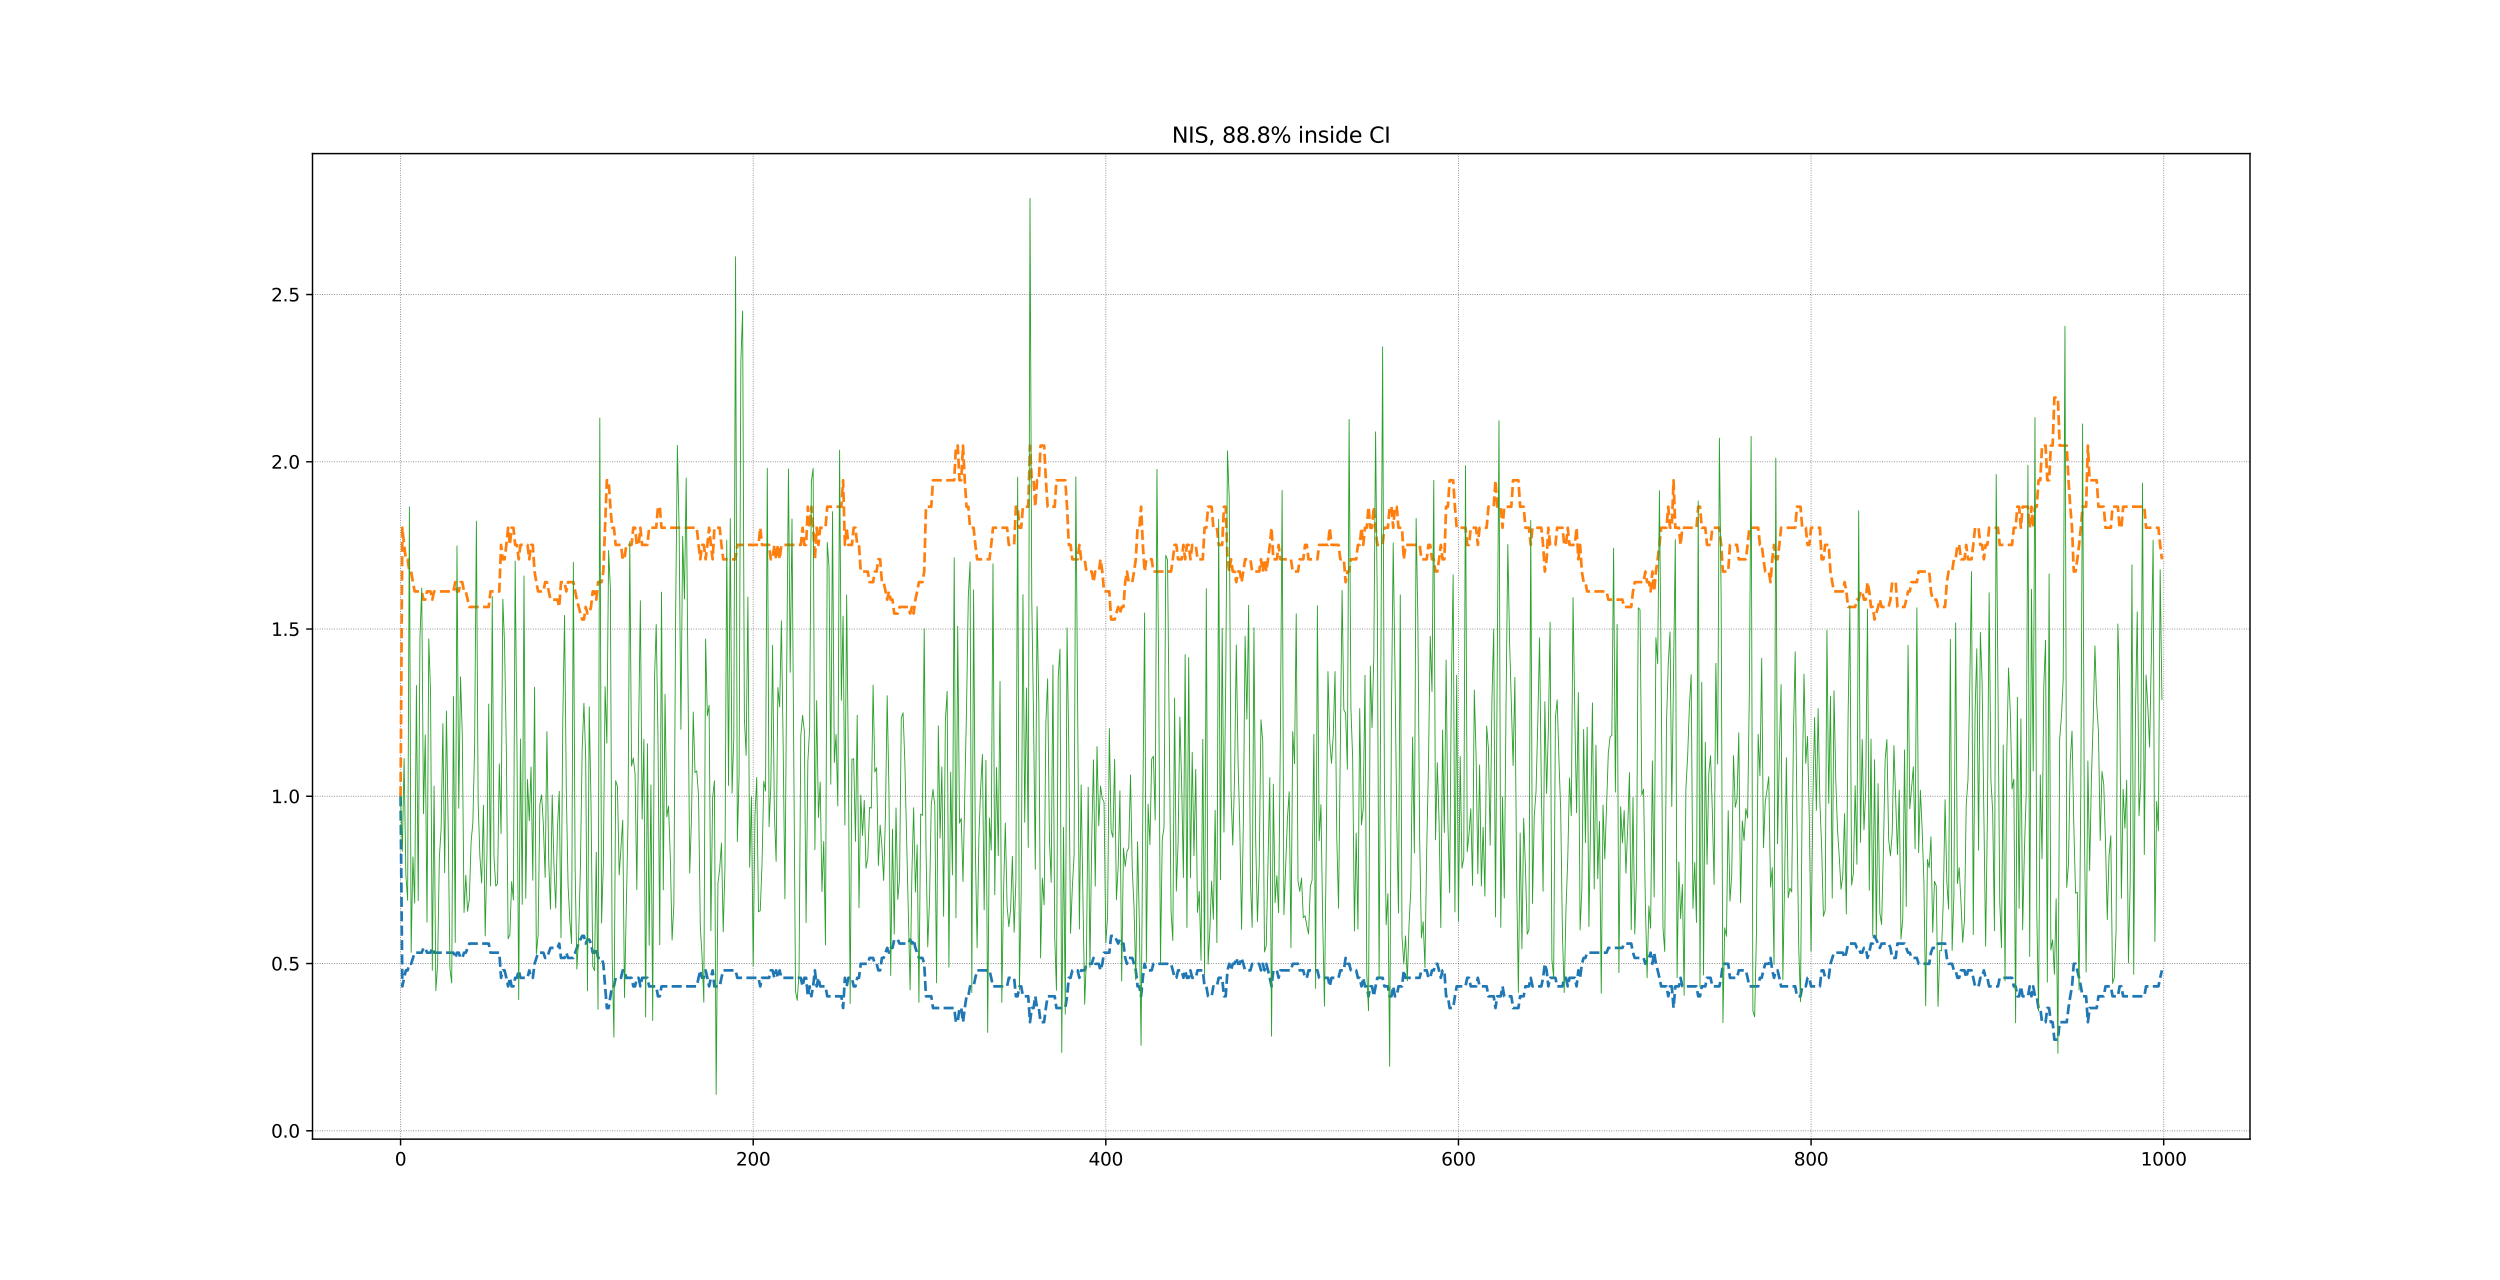 <?xml version="1.0" encoding="utf-8" standalone="no"?>
<!DOCTYPE svg PUBLIC "-//W3C//DTD SVG 1.1//EN"
  "http://www.w3.org/Graphics/SVG/1.1/DTD/svg11.dtd">
<svg height="707.76pt" version="1.1" viewBox="0 0 1382.4 707.76" width="1382.4pt" xmlns="http://www.w3.org/2000/svg" xmlns:xlink="http://www.w3.org/1999/xlink">
 <defs>
  <style type="text/css">*{stroke-linecap:butt;stroke-linejoin:round;}</style>
 </defs>
 <g id="figure_1">
  <g id="patch_1">
   <path d="M 0 707.76 
L 1382.4 707.76 
L 1382.4 0 
L 0 0 
z
" style="fill:#ffffff;"/>
  </g>
  <g id="axes_1">
   <g id="patch_2">
    <path d="M 172.8 629.906 
L 1244.16 629.906 
L 1244.16 84.931 
L 172.8 84.931 
z
" style="fill:#ffffff;"/>
   </g>
   <g id="matplotlib.axis_1">
    <g id="xtick_1">
     <g id="line2d_1">
      <path clip-path="url(#pf6448a713c)" d="M 221.498 629.906 
L 221.498 84.931 
" style="fill:none;stroke:#000000;stroke-dasharray:0.5,0.825;stroke-dashoffset:0;stroke-opacity:0.5;stroke-width:0.5;"/>
     </g>
     <g id="line2d_2">
      <defs>
       <path d="M 0 0 
L 0 3.5 
" id="m03d8609aeb" style="stroke:#000000;stroke-width:0.8;"/>
      </defs>
      <g>
       <use style="stroke:#000000;stroke-width:0.8;" x="221.498" xlink:href="#m03d8609aeb" y="629.906"/>
      </g>
     </g>
     <g id="text_1">
      <!-- 0 -->
      <g transform="translate(218.317 644.505)scale(0.1 -0.1)">
       <defs>
        <path d="M 2034 4250 
Q 1547 4250 1301 3770 
Q 1056 3291 1056 2328 
Q 1056 1369 1301 889 
Q 1547 409 2034 409 
Q 2525 409 2770 889 
Q 3016 1369 3016 2328 
Q 3016 3291 2770 3770 
Q 2525 4250 2034 4250 
z
M 2034 4750 
Q 2819 4750 3233 4129 
Q 3647 3509 3647 2328 
Q 3647 1150 3233 529 
Q 2819 -91 2034 -91 
Q 1250 -91 836 529 
Q 422 1150 422 2328 
Q 422 3509 836 4129 
Q 1250 4750 2034 4750 
z
" id="DejaVuSans-30" transform="scale(0.016)"/>
       </defs>
       <use xlink:href="#DejaVuSans-30"/>
      </g>
     </g>
    </g>
    <g id="xtick_2">
     <g id="line2d_3">
      <path clip-path="url(#pf6448a713c)" d="M 416.486 629.906 
L 416.486 84.931 
" style="fill:none;stroke:#000000;stroke-dasharray:0.5,0.825;stroke-dashoffset:0;stroke-opacity:0.5;stroke-width:0.5;"/>
     </g>
     <g id="line2d_4">
      <g>
       <use style="stroke:#000000;stroke-width:0.8;" x="416.486" xlink:href="#m03d8609aeb" y="629.906"/>
      </g>
     </g>
     <g id="text_2">
      <!-- 200 -->
      <g transform="translate(406.942 644.505)scale(0.1 -0.1)">
       <defs>
        <path d="M 1228 531 
L 3431 531 
L 3431 0 
L 469 0 
L 469 531 
Q 828 903 1448 1529 
Q 2069 2156 2228 2338 
Q 2531 2678 2651 2914 
Q 2772 3150 2772 3378 
Q 2772 3750 2511 3984 
Q 2250 4219 1831 4219 
Q 1534 4219 1204 4116 
Q 875 4013 500 3803 
L 500 4441 
Q 881 4594 1212 4672 
Q 1544 4750 1819 4750 
Q 2544 4750 2975 4387 
Q 3406 4025 3406 3419 
Q 3406 3131 3298 2873 
Q 3191 2616 2906 2266 
Q 2828 2175 2409 1742 
Q 1991 1309 1228 531 
z
" id="DejaVuSans-32" transform="scale(0.016)"/>
       </defs>
       <use xlink:href="#DejaVuSans-32"/>
       <use x="63.623" xlink:href="#DejaVuSans-30"/>
       <use x="127.246" xlink:href="#DejaVuSans-30"/>
      </g>
     </g>
    </g>
    <g id="xtick_3">
     <g id="line2d_5">
      <path clip-path="url(#pf6448a713c)" d="M 611.474 629.906 
L 611.474 84.931 
" style="fill:none;stroke:#000000;stroke-dasharray:0.5,0.825;stroke-dashoffset:0;stroke-opacity:0.5;stroke-width:0.5;"/>
     </g>
     <g id="line2d_6">
      <g>
       <use style="stroke:#000000;stroke-width:0.8;" x="611.474" xlink:href="#m03d8609aeb" y="629.906"/>
      </g>
     </g>
     <g id="text_3">
      <!-- 400 -->
      <g transform="translate(601.93 644.505)scale(0.1 -0.1)">
       <defs>
        <path d="M 2419 4116 
L 825 1625 
L 2419 1625 
L 2419 4116 
z
M 2253 4666 
L 3047 4666 
L 3047 1625 
L 3713 1625 
L 3713 1100 
L 3047 1100 
L 3047 0 
L 2419 0 
L 2419 1100 
L 313 1100 
L 313 1709 
L 2253 4666 
z
" id="DejaVuSans-34" transform="scale(0.016)"/>
       </defs>
       <use xlink:href="#DejaVuSans-34"/>
       <use x="63.623" xlink:href="#DejaVuSans-30"/>
       <use x="127.246" xlink:href="#DejaVuSans-30"/>
      </g>
     </g>
    </g>
    <g id="xtick_4">
     <g id="line2d_7">
      <path clip-path="url(#pf6448a713c)" d="M 806.461 629.906 
L 806.461 84.931 
" style="fill:none;stroke:#000000;stroke-dasharray:0.5,0.825;stroke-dashoffset:0;stroke-opacity:0.5;stroke-width:0.5;"/>
     </g>
     <g id="line2d_8">
      <g>
       <use style="stroke:#000000;stroke-width:0.8;" x="806.461" xlink:href="#m03d8609aeb" y="629.906"/>
      </g>
     </g>
     <g id="text_4">
      <!-- 600 -->
      <g transform="translate(796.918 644.505)scale(0.1 -0.1)">
       <defs>
        <path d="M 2113 2584 
Q 1688 2584 1439 2293 
Q 1191 2003 1191 1497 
Q 1191 994 1439 701 
Q 1688 409 2113 409 
Q 2538 409 2786 701 
Q 3034 994 3034 1497 
Q 3034 2003 2786 2293 
Q 2538 2584 2113 2584 
z
M 3366 4563 
L 3366 3988 
Q 3128 4100 2886 4159 
Q 2644 4219 2406 4219 
Q 1781 4219 1451 3797 
Q 1122 3375 1075 2522 
Q 1259 2794 1537 2939 
Q 1816 3084 2150 3084 
Q 2853 3084 3261 2657 
Q 3669 2231 3669 1497 
Q 3669 778 3244 343 
Q 2819 -91 2113 -91 
Q 1303 -91 875 529 
Q 447 1150 447 2328 
Q 447 3434 972 4092 
Q 1497 4750 2381 4750 
Q 2619 4750 2861 4703 
Q 3103 4656 3366 4563 
z
" id="DejaVuSans-36" transform="scale(0.016)"/>
       </defs>
       <use xlink:href="#DejaVuSans-36"/>
       <use x="63.623" xlink:href="#DejaVuSans-30"/>
       <use x="127.246" xlink:href="#DejaVuSans-30"/>
      </g>
     </g>
    </g>
    <g id="xtick_5">
     <g id="line2d_9">
      <path clip-path="url(#pf6448a713c)" d="M 1001.449 629.906 
L 1001.449 84.931 
" style="fill:none;stroke:#000000;stroke-dasharray:0.5,0.825;stroke-dashoffset:0;stroke-opacity:0.5;stroke-width:0.5;"/>
     </g>
     <g id="line2d_10">
      <g>
       <use style="stroke:#000000;stroke-width:0.8;" x="1001.449" xlink:href="#m03d8609aeb" y="629.906"/>
      </g>
     </g>
     <g id="text_5">
      <!-- 800 -->
      <g transform="translate(991.905 644.505)scale(0.1 -0.1)">
       <defs>
        <path d="M 2034 2216 
Q 1584 2216 1326 1975 
Q 1069 1734 1069 1313 
Q 1069 891 1326 650 
Q 1584 409 2034 409 
Q 2484 409 2743 651 
Q 3003 894 3003 1313 
Q 3003 1734 2745 1975 
Q 2488 2216 2034 2216 
z
M 1403 2484 
Q 997 2584 770 2862 
Q 544 3141 544 3541 
Q 544 4100 942 4425 
Q 1341 4750 2034 4750 
Q 2731 4750 3128 4425 
Q 3525 4100 3525 3541 
Q 3525 3141 3298 2862 
Q 3072 2584 2669 2484 
Q 3125 2378 3379 2068 
Q 3634 1759 3634 1313 
Q 3634 634 3220 271 
Q 2806 -91 2034 -91 
Q 1263 -91 848 271 
Q 434 634 434 1313 
Q 434 1759 690 2068 
Q 947 2378 1403 2484 
z
M 1172 3481 
Q 1172 3119 1398 2916 
Q 1625 2713 2034 2713 
Q 2441 2713 2670 2916 
Q 2900 3119 2900 3481 
Q 2900 3844 2670 4047 
Q 2441 4250 2034 4250 
Q 1625 4250 1398 4047 
Q 1172 3844 1172 3481 
z
" id="DejaVuSans-38" transform="scale(0.016)"/>
       </defs>
       <use xlink:href="#DejaVuSans-38"/>
       <use x="63.623" xlink:href="#DejaVuSans-30"/>
       <use x="127.246" xlink:href="#DejaVuSans-30"/>
      </g>
     </g>
    </g>
    <g id="xtick_6">
     <g id="line2d_11">
      <path clip-path="url(#pf6448a713c)" d="M 1196.437 629.906 
L 1196.437 84.931 
" style="fill:none;stroke:#000000;stroke-dasharray:0.5,0.825;stroke-dashoffset:0;stroke-opacity:0.5;stroke-width:0.5;"/>
     </g>
     <g id="line2d_12">
      <g>
       <use style="stroke:#000000;stroke-width:0.8;" x="1196.437" xlink:href="#m03d8609aeb" y="629.906"/>
      </g>
     </g>
     <g id="text_6">
      <!-- 1000 -->
      <g transform="translate(1183.712 644.505)scale(0.1 -0.1)">
       <defs>
        <path d="M 794 531 
L 1825 531 
L 1825 4091 
L 703 3866 
L 703 4441 
L 1819 4666 
L 2450 4666 
L 2450 531 
L 3481 531 
L 3481 0 
L 794 0 
L 794 531 
z
" id="DejaVuSans-31" transform="scale(0.016)"/>
       </defs>
       <use xlink:href="#DejaVuSans-31"/>
       <use x="63.623" xlink:href="#DejaVuSans-30"/>
       <use x="127.246" xlink:href="#DejaVuSans-30"/>
       <use x="190.869" xlink:href="#DejaVuSans-30"/>
      </g>
     </g>
    </g>
   </g>
   <g id="matplotlib.axis_2">
    <g id="ytick_1">
     <g id="line2d_13">
      <path clip-path="url(#pf6448a713c)" d="M 172.8 625.279 
L 1244.16 625.279 
" style="fill:none;stroke:#000000;stroke-dasharray:0.5,0.825;stroke-dashoffset:0;stroke-opacity:0.5;stroke-width:0.5;"/>
     </g>
     <g id="line2d_14">
      <defs>
       <path d="M 0 0 
L -3.5 0 
" id="ma6ac63eb19" style="stroke:#000000;stroke-width:0.8;"/>
      </defs>
      <g>
       <use style="stroke:#000000;stroke-width:0.8;" x="172.8" xlink:href="#ma6ac63eb19" y="625.279"/>
      </g>
     </g>
     <g id="text_7">
      <!-- 0.0 -->
      <g transform="translate(149.897 629.078)scale(0.1 -0.1)">
       <defs>
        <path d="M 684 794 
L 1344 794 
L 1344 0 
L 684 0 
L 684 794 
z
" id="DejaVuSans-2e" transform="scale(0.016)"/>
       </defs>
       <use xlink:href="#DejaVuSans-30"/>
       <use x="63.623" xlink:href="#DejaVuSans-2e"/>
       <use x="95.41" xlink:href="#DejaVuSans-30"/>
      </g>
     </g>
    </g>
    <g id="ytick_2">
     <g id="line2d_15">
      <path clip-path="url(#pf6448a713c)" d="M 172.8 532.795 
L 1244.16 532.795 
" style="fill:none;stroke:#000000;stroke-dasharray:0.5,0.825;stroke-dashoffset:0;stroke-opacity:0.5;stroke-width:0.5;"/>
     </g>
     <g id="line2d_16">
      <g>
       <use style="stroke:#000000;stroke-width:0.8;" x="172.8" xlink:href="#ma6ac63eb19" y="532.795"/>
      </g>
     </g>
     <g id="text_8">
      <!-- 0.5 -->
      <g transform="translate(149.897 536.594)scale(0.1 -0.1)">
       <defs>
        <path d="M 691 4666 
L 3169 4666 
L 3169 4134 
L 1269 4134 
L 1269 2991 
Q 1406 3038 1543 3061 
Q 1681 3084 1819 3084 
Q 2600 3084 3056 2656 
Q 3513 2228 3513 1497 
Q 3513 744 3044 326 
Q 2575 -91 1722 -91 
Q 1428 -91 1123 -41 
Q 819 9 494 109 
L 494 744 
Q 775 591 1075 516 
Q 1375 441 1709 441 
Q 2250 441 2565 725 
Q 2881 1009 2881 1497 
Q 2881 1984 2565 2268 
Q 2250 2553 1709 2553 
Q 1456 2553 1204 2497 
Q 953 2441 691 2322 
L 691 4666 
z
" id="DejaVuSans-35" transform="scale(0.016)"/>
       </defs>
       <use xlink:href="#DejaVuSans-30"/>
       <use x="63.623" xlink:href="#DejaVuSans-2e"/>
       <use x="95.41" xlink:href="#DejaVuSans-35"/>
      </g>
     </g>
    </g>
    <g id="ytick_3">
     <g id="line2d_17">
      <path clip-path="url(#pf6448a713c)" d="M 172.8 440.311 
L 1244.16 440.311 
" style="fill:none;stroke:#000000;stroke-dasharray:0.5,0.825;stroke-dashoffset:0;stroke-opacity:0.5;stroke-width:0.5;"/>
     </g>
     <g id="line2d_18">
      <g>
       <use style="stroke:#000000;stroke-width:0.8;" x="172.8" xlink:href="#ma6ac63eb19" y="440.311"/>
      </g>
     </g>
     <g id="text_9">
      <!-- 1.0 -->
      <g transform="translate(149.897 444.11)scale(0.1 -0.1)">
       <use xlink:href="#DejaVuSans-31"/>
       <use x="63.623" xlink:href="#DejaVuSans-2e"/>
       <use x="95.41" xlink:href="#DejaVuSans-30"/>
      </g>
     </g>
    </g>
    <g id="ytick_4">
     <g id="line2d_19">
      <path clip-path="url(#pf6448a713c)" d="M 172.8 347.827 
L 1244.16 347.827 
" style="fill:none;stroke:#000000;stroke-dasharray:0.5,0.825;stroke-dashoffset:0;stroke-opacity:0.5;stroke-width:0.5;"/>
     </g>
     <g id="line2d_20">
      <g>
       <use style="stroke:#000000;stroke-width:0.8;" x="172.8" xlink:href="#ma6ac63eb19" y="347.827"/>
      </g>
     </g>
     <g id="text_10">
      <!-- 1.5 -->
      <g transform="translate(149.897 351.626)scale(0.1 -0.1)">
       <use xlink:href="#DejaVuSans-31"/>
       <use x="63.623" xlink:href="#DejaVuSans-2e"/>
       <use x="95.41" xlink:href="#DejaVuSans-35"/>
      </g>
     </g>
    </g>
    <g id="ytick_5">
     <g id="line2d_21">
      <path clip-path="url(#pf6448a713c)" d="M 172.8 255.342 
L 1244.16 255.342 
" style="fill:none;stroke:#000000;stroke-dasharray:0.5,0.825;stroke-dashoffset:0;stroke-opacity:0.5;stroke-width:0.5;"/>
     </g>
     <g id="line2d_22">
      <g>
       <use style="stroke:#000000;stroke-width:0.8;" x="172.8" xlink:href="#ma6ac63eb19" y="255.342"/>
      </g>
     </g>
     <g id="text_11">
      <!-- 2.0 -->
      <g transform="translate(149.897 259.142)scale(0.1 -0.1)">
       <use xlink:href="#DejaVuSans-32"/>
       <use x="63.623" xlink:href="#DejaVuSans-2e"/>
       <use x="95.41" xlink:href="#DejaVuSans-30"/>
      </g>
     </g>
    </g>
    <g id="ytick_6">
     <g id="line2d_23">
      <path clip-path="url(#pf6448a713c)" d="M 172.8 162.858 
L 1244.16 162.858 
" style="fill:none;stroke:#000000;stroke-dasharray:0.5,0.825;stroke-dashoffset:0;stroke-opacity:0.5;stroke-width:0.5;"/>
     </g>
     <g id="line2d_24">
      <g>
       <use style="stroke:#000000;stroke-width:0.8;" x="172.8" xlink:href="#ma6ac63eb19" y="162.858"/>
      </g>
     </g>
     <g id="text_12">
      <!-- 2.5 -->
      <g transform="translate(149.897 166.658)scale(0.1 -0.1)">
       <use xlink:href="#DejaVuSans-32"/>
       <use x="63.623" xlink:href="#DejaVuSans-2e"/>
       <use x="95.41" xlink:href="#DejaVuSans-35"/>
      </g>
     </g>
    </g>
   </g>
   <g id="line2d_25">
    <path clip-path="url(#pf6448a713c)" d="M 221.498 440.311 
L 222.473 545.423 
L 223.448 540.7 
L 224.423 536.579 
L 225.398 536.579 
L 226.373 532.943 
L 227.348 532.943 
L 229.298 526.791 
L 233.197 526.791 
L 234.172 524.155 
L 235.147 524.155 
L 236.122 526.791 
L 238.072 526.791 
L 239.047 524.155 
L 240.022 526.791 
L 250.746 526.791 
L 251.721 529.703 
L 252.696 526.791 
L 253.671 526.791 
L 254.646 529.703 
L 255.621 529.703 
L 256.596 526.791 
L 257.571 526.791 
L 259.521 521.753 
L 270.245 521.753 
L 271.22 526.791 
L 276.095 526.791 
L 277.07 540.7 
L 278.045 536.579 
L 279.02 536.579 
L 279.994 540.7 
L 280.969 545.423 
L 281.944 540.7 
L 282.919 545.423 
L 283.894 545.423 
L 284.869 540.7 
L 285.844 540.7 
L 286.819 536.579 
L 287.794 540.7 
L 291.694 540.7 
L 292.669 536.579 
L 293.644 540.7 
L 294.619 540.7 
L 295.594 532.943 
L 297.543 526.791 
L 300.468 526.791 
L 301.443 529.703 
L 302.418 529.703 
L 304.368 524.155 
L 308.268 524.155 
L 309.243 521.753 
L 310.218 529.703 
L 312.167 529.703 
L 313.142 526.791 
L 314.117 529.703 
L 317.042 529.703 
L 318.992 524.155 
L 320.942 519.553 
L 321.917 517.528 
L 322.892 517.528 
L 323.867 521.753 
L 324.842 519.553 
L 325.817 519.553 
L 326.792 521.753 
L 327.766 526.791 
L 328.741 526.791 
L 329.716 524.155 
L 330.691 529.703 
L 332.641 529.703 
L 333.616 532.943 
L 335.566 557.399 
L 336.541 557.399 
L 337.516 550.912 
L 338.491 545.423 
L 339.466 545.423 
L 340.441 540.7 
L 343.366 540.7 
L 344.34 536.579 
L 345.315 536.579 
L 346.29 540.7 
L 349.215 540.7 
L 350.19 545.423 
L 351.165 545.423 
L 352.14 540.7 
L 353.115 540.7 
L 354.09 545.423 
L 355.065 540.7 
L 357.99 540.7 
L 358.965 545.423 
L 362.864 545.423 
L 363.839 550.912 
L 364.814 550.912 
L 365.789 545.423 
L 385.288 545.423 
L 386.263 540.7 
L 387.238 536.579 
L 388.213 540.7 
L 389.188 540.7 
L 390.163 536.579 
L 391.137 540.7 
L 392.112 545.423 
L 393.087 540.7 
L 394.062 536.579 
L 395.037 545.423 
L 397.962 545.423 
L 398.937 540.7 
L 399.912 536.579 
L 406.737 536.579 
L 407.711 540.7 
L 419.411 540.7 
L 420.386 545.423 
L 421.361 540.7 
L 425.26 540.7 
L 426.235 536.579 
L 427.21 536.579 
L 428.185 540.7 
L 429.16 536.579 
L 430.135 540.7 
L 431.11 536.579 
L 432.085 540.7 
L 442.809 540.7 
L 443.784 545.423 
L 444.759 540.7 
L 445.734 540.7 
L 446.709 550.912 
L 447.684 545.423 
L 448.659 550.912 
L 449.634 545.423 
L 450.609 536.579 
L 451.584 545.423 
L 452.559 540.7 
L 453.534 545.423 
L 456.458 545.423 
L 457.433 550.912 
L 465.233 550.912 
L 466.208 557.399 
L 467.183 540.7 
L 468.158 545.423 
L 469.133 540.7 
L 471.082 540.7 
L 472.057 545.423 
L 473.032 545.423 
L 474.007 540.7 
L 474.982 540.7 
L 475.957 532.943 
L 479.857 532.943 
L 480.832 529.703 
L 482.782 529.703 
L 483.757 532.943 
L 484.732 532.943 
L 485.707 536.579 
L 486.681 536.579 
L 487.656 529.703 
L 488.631 529.703 
L 490.581 524.155 
L 491.556 526.791 
L 492.531 524.155 
L 493.506 524.155 
L 494.481 519.553 
L 496.431 519.553 
L 497.406 521.753 
L 502.28 521.753 
L 503.255 519.553 
L 504.23 521.753 
L 505.205 519.553 
L 506.18 524.155 
L 508.13 529.703 
L 510.08 529.703 
L 511.055 532.943 
L 512.03 550.912 
L 514.955 550.912 
L 515.93 557.399 
L 527.629 557.399 
L 528.604 565.22 
L 529.579 565.22 
L 530.554 557.399 
L 531.529 557.399 
L 532.504 565.22 
L 533.479 557.399 
L 534.453 550.912 
L 535.428 550.912 
L 536.403 545.423 
L 538.353 545.423 
L 539.328 540.7 
L 540.303 536.579 
L 547.128 536.579 
L 548.103 540.7 
L 549.078 545.423 
L 556.877 545.423 
L 557.852 540.7 
L 560.777 540.7 
L 561.752 550.912 
L 562.727 550.912 
L 563.702 545.423 
L 564.677 545.423 
L 565.651 550.912 
L 568.576 550.912 
L 569.551 565.22 
L 570.526 557.399 
L 571.501 557.399 
L 572.476 550.912 
L 573.451 557.399 
L 574.426 557.399 
L 575.401 565.22 
L 577.351 565.22 
L 578.326 557.399 
L 579.301 550.912 
L 583.2 550.912 
L 584.175 557.399 
L 589.05 557.399 
L 590.025 550.912 
L 591 540.7 
L 591.975 540.7 
L 592.95 536.579 
L 595.875 536.579 
L 596.85 540.7 
L 597.824 536.579 
L 599.774 536.579 
L 600.749 532.943 
L 603.674 532.943 
L 604.649 529.703 
L 605.624 532.943 
L 607.574 532.943 
L 608.549 536.579 
L 609.524 532.943 
L 610.499 526.791 
L 613.423 526.791 
L 614.398 517.528 
L 616.348 517.528 
L 618.298 521.753 
L 619.273 519.553 
L 620.248 521.753 
L 621.223 521.753 
L 622.198 529.703 
L 623.173 532.943 
L 624.148 529.703 
L 626.098 529.703 
L 627.073 532.943 
L 628.048 536.579 
L 629.023 545.423 
L 629.997 545.423 
L 630.972 550.912 
L 631.947 540.7 
L 632.922 532.943 
L 633.897 536.579 
L 636.822 536.579 
L 637.797 532.943 
L 647.546 532.943 
L 648.521 536.579 
L 649.496 540.7 
L 650.471 540.7 
L 651.446 536.579 
L 653.396 536.579 
L 654.371 540.7 
L 655.346 536.579 
L 656.321 540.7 
L 657.296 540.7 
L 658.271 536.579 
L 659.246 540.7 
L 661.195 540.7 
L 662.17 536.579 
L 665.095 536.579 
L 666.07 545.423 
L 667.045 545.423 
L 668.02 550.912 
L 669.97 550.912 
L 670.945 545.423 
L 672.895 545.423 
L 673.87 540.7 
L 675.82 540.7 
L 676.794 550.912 
L 677.769 550.912 
L 678.744 536.579 
L 679.719 532.943 
L 680.694 536.579 
L 681.669 532.943 
L 682.644 532.943 
L 683.619 529.703 
L 684.594 532.943 
L 685.569 532.943 
L 686.544 529.703 
L 687.519 532.943 
L 688.494 536.579 
L 691.419 536.579 
L 692.394 532.943 
L 696.293 532.943 
L 697.268 536.579 
L 698.243 532.943 
L 699.218 536.579 
L 700.193 532.943 
L 701.168 536.579 
L 702.143 540.7 
L 703.118 545.423 
L 704.093 536.579 
L 706.043 536.579 
L 707.018 540.7 
L 707.993 536.579 
L 713.842 536.579 
L 714.817 532.943 
L 717.742 532.943 
L 718.717 536.579 
L 720.667 536.579 
L 721.642 540.7 
L 722.617 540.7 
L 723.592 536.579 
L 728.466 536.579 
L 729.441 540.7 
L 734.316 540.7 
L 735.291 545.423 
L 736.266 540.7 
L 740.166 540.7 
L 741.14 536.579 
L 743.09 536.579 
L 744.065 529.703 
L 745.04 532.943 
L 746.015 532.943 
L 746.99 536.579 
L 749.915 536.579 
L 750.89 540.7 
L 751.865 540.7 
L 752.84 545.423 
L 753.815 540.7 
L 754.79 545.423 
L 755.765 545.423 
L 756.739 550.912 
L 757.714 545.423 
L 758.689 545.423 
L 759.664 550.912 
L 760.639 545.423 
L 761.614 540.7 
L 764.539 540.7 
L 765.514 545.423 
L 767.464 545.423 
L 768.439 550.912 
L 769.414 550.912 
L 770.389 545.423 
L 771.364 550.912 
L 772.338 550.912 
L 773.313 545.423 
L 775.263 545.423 
L 776.238 536.579 
L 777.213 540.7 
L 785.013 540.7 
L 785.988 536.579 
L 788.912 536.579 
L 789.887 540.7 
L 790.862 540.7 
L 791.837 536.579 
L 792.812 536.579 
L 793.787 532.943 
L 794.762 532.943 
L 795.737 536.579 
L 796.712 540.7 
L 797.687 536.579 
L 798.662 536.579 
L 799.637 550.912 
L 800.612 550.912 
L 801.587 557.399 
L 803.537 557.399 
L 804.511 550.912 
L 805.486 545.423 
L 810.361 545.423 
L 811.336 540.7 
L 812.311 540.7 
L 813.286 545.423 
L 816.211 545.423 
L 817.186 540.7 
L 818.161 545.423 
L 822.06 545.423 
L 823.035 550.912 
L 825.96 550.912 
L 826.935 557.399 
L 827.91 550.912 
L 829.86 550.912 
L 830.835 545.423 
L 831.81 550.912 
L 835.709 550.912 
L 836.684 557.399 
L 839.609 557.399 
L 840.584 550.912 
L 842.534 550.912 
L 843.509 545.423 
L 845.459 545.423 
L 846.434 540.7 
L 847.409 545.423 
L 852.283 545.423 
L 853.258 540.7 
L 854.233 532.943 
L 855.208 536.579 
L 856.183 545.423 
L 857.158 540.7 
L 860.083 540.7 
L 861.058 545.423 
L 863.983 545.423 
L 864.958 540.7 
L 865.933 540.7 
L 866.908 545.423 
L 867.882 540.7 
L 870.807 540.7 
L 871.782 545.423 
L 872.757 536.579 
L 873.732 540.7 
L 874.707 532.943 
L 875.682 529.703 
L 876.657 529.703 
L 877.632 526.791 
L 888.356 526.791 
L 889.331 524.155 
L 897.131 524.155 
L 898.106 521.753 
L 902.005 521.753 
L 902.98 526.791 
L 903.955 529.703 
L 908.83 529.703 
L 909.805 532.943 
L 910.78 529.703 
L 911.755 529.703 
L 912.73 526.791 
L 913.705 532.943 
L 914.68 526.791 
L 915.654 532.943 
L 916.629 536.579 
L 917.604 540.7 
L 918.579 545.423 
L 921.504 545.423 
L 922.479 550.912 
L 923.454 545.423 
L 924.429 545.423 
L 925.404 557.399 
L 926.379 545.423 
L 928.329 545.423 
L 929.304 540.7 
L 930.279 545.423 
L 938.078 545.423 
L 939.053 550.912 
L 940.028 550.912 
L 941.003 545.423 
L 942.953 545.423 
L 943.928 540.7 
L 945.878 540.7 
L 946.852 545.423 
L 950.752 545.423 
L 951.727 540.7 
L 952.702 532.943 
L 955.627 532.943 
L 956.602 540.7 
L 960.502 540.7 
L 961.477 536.579 
L 965.376 536.579 
L 966.351 540.7 
L 967.326 545.423 
L 972.201 545.423 
L 973.176 540.7 
L 974.151 540.7 
L 975.126 536.579 
L 976.101 532.943 
L 978.051 532.943 
L 979.025 529.703 
L 980 536.579 
L 980.975 540.7 
L 981.95 536.579 
L 982.925 536.579 
L 983.9 540.7 
L 984.875 545.423 
L 992.675 545.423 
L 993.65 550.912 
L 995.599 550.912 
L 996.574 545.423 
L 998.524 545.423 
L 999.499 540.7 
L 1000.474 540.7 
L 1001.449 545.423 
L 1006.324 545.423 
L 1007.299 536.579 
L 1008.274 536.579 
L 1009.249 540.7 
L 1011.198 540.7 
L 1012.173 532.943 
L 1014.123 526.791 
L 1018.998 526.791 
L 1019.973 529.703 
L 1020.948 526.791 
L 1021.923 521.753 
L 1025.823 521.753 
L 1026.797 524.155 
L 1027.772 524.155 
L 1028.747 526.791 
L 1029.722 526.791 
L 1030.697 524.155 
L 1031.672 524.155 
L 1032.647 529.703 
L 1033.622 526.791 
L 1034.597 521.753 
L 1035.572 521.753 
L 1036.547 517.528 
L 1038.497 521.753 
L 1039.472 524.155 
L 1040.447 521.753 
L 1044.346 521.753 
L 1045.321 524.155 
L 1046.296 529.703 
L 1048.246 529.703 
L 1049.221 521.753 
L 1053.121 521.753 
L 1055.071 526.791 
L 1056.046 526.791 
L 1057.021 529.703 
L 1059.945 529.703 
L 1060.92 532.943 
L 1066.77 532.943 
L 1067.745 526.791 
L 1068.72 524.155 
L 1070.67 524.155 
L 1071.645 521.753 
L 1075.544 521.753 
L 1076.519 529.703 
L 1077.494 532.943 
L 1079.444 532.943 
L 1080.419 536.579 
L 1081.394 536.579 
L 1082.369 540.7 
L 1083.344 540.7 
L 1084.319 536.579 
L 1086.269 536.579 
L 1087.244 540.7 
L 1088.219 536.579 
L 1090.168 536.579 
L 1091.143 540.7 
L 1092.118 545.423 
L 1094.068 545.423 
L 1095.043 540.7 
L 1096.018 540.7 
L 1096.993 536.579 
L 1097.968 540.7 
L 1098.943 540.7 
L 1099.918 545.423 
L 1104.793 545.423 
L 1105.767 540.7 
L 1112.592 540.7 
L 1113.567 545.423 
L 1114.542 545.423 
L 1115.517 550.912 
L 1116.492 550.912 
L 1117.467 545.423 
L 1118.442 550.912 
L 1121.366 550.912 
L 1122.341 545.423 
L 1123.316 550.912 
L 1124.291 545.423 
L 1125.266 550.912 
L 1126.241 550.912 
L 1127.216 557.399 
L 1128.191 557.399 
L 1129.166 565.22 
L 1131.116 565.22 
L 1132.091 557.399 
L 1133.066 557.399 
L 1134.041 565.22 
L 1135.016 565.22 
L 1135.991 574.881 
L 1137.94 574.881 
L 1138.915 565.22 
L 1142.815 565.22 
L 1143.79 557.399 
L 1144.765 550.912 
L 1145.74 545.423 
L 1146.715 532.943 
L 1147.69 532.943 
L 1148.665 536.579 
L 1149.64 540.7 
L 1150.615 545.423 
L 1151.59 550.912 
L 1153.539 550.912 
L 1154.514 565.22 
L 1155.489 557.399 
L 1159.389 557.399 
L 1160.364 550.912 
L 1163.289 550.912 
L 1164.264 545.423 
L 1167.189 545.423 
L 1168.164 550.912 
L 1171.088 550.912 
L 1172.063 545.423 
L 1173.038 545.423 
L 1174.013 550.912 
L 1185.712 550.912 
L 1186.687 545.423 
L 1193.512 545.423 
L 1194.487 540.7 
L 1195.462 536.579 
L 1195.462 536.579 
" style="fill:none;stroke:#1f77b4;stroke-dasharray:5.55,2.4;stroke-dashoffset:0;stroke-width:1.5;"/>
   </g>
   <g id="line2d_26">
    <path clip-path="url(#pf6448a713c)" d="M 221.498 440.311 
L 222.473 291.812 
L 223.448 301.313 
L 224.423 309.264 
L 225.398 309.264 
L 226.373 316.04 
L 227.348 316.04 
L 228.323 321.9 
L 229.298 327.031 
L 233.197 327.031 
L 234.172 331.571 
L 235.147 331.571 
L 236.122 327.031 
L 238.072 327.031 
L 239.047 331.571 
L 240.022 327.031 
L 250.746 327.031 
L 251.721 321.9 
L 252.696 327.031 
L 253.671 327.031 
L 254.646 321.9 
L 255.621 321.9 
L 256.596 327.031 
L 257.571 327.031 
L 259.521 335.623 
L 270.245 335.623 
L 271.22 327.031 
L 276.095 327.031 
L 277.07 301.313 
L 278.045 309.264 
L 279.02 309.264 
L 279.994 301.313 
L 280.969 291.812 
L 281.944 301.313 
L 282.919 291.812 
L 283.894 291.812 
L 284.869 301.313 
L 285.844 301.313 
L 286.819 309.264 
L 287.794 301.313 
L 291.694 301.313 
L 292.669 309.264 
L 293.644 301.313 
L 294.619 301.313 
L 295.594 316.04 
L 296.568 321.9 
L 297.543 327.031 
L 300.468 327.031 
L 301.443 321.9 
L 302.418 321.9 
L 304.368 331.571 
L 308.268 331.571 
L 309.243 335.623 
L 310.218 321.9 
L 312.167 321.9 
L 313.142 327.031 
L 314.117 321.9 
L 317.042 321.9 
L 318.992 331.571 
L 320.942 339.269 
L 321.917 342.571 
L 322.892 342.571 
L 323.867 335.623 
L 324.842 339.269 
L 325.817 339.269 
L 326.792 335.623 
L 327.766 327.031 
L 328.741 327.031 
L 329.716 331.571 
L 330.691 321.9 
L 332.641 321.9 
L 333.616 316.04 
L 335.566 265.567 
L 336.541 265.567 
L 337.516 280.195 
L 338.491 291.812 
L 339.466 291.812 
L 340.441 301.313 
L 343.366 301.313 
L 344.34 309.264 
L 345.315 309.264 
L 346.29 301.313 
L 349.215 301.313 
L 350.19 291.812 
L 351.165 291.812 
L 352.14 301.313 
L 353.115 301.313 
L 354.09 291.812 
L 355.065 301.313 
L 357.99 301.313 
L 358.965 291.812 
L 362.864 291.812 
L 363.839 280.195 
L 364.814 280.195 
L 365.789 291.812 
L 385.288 291.812 
L 386.263 301.313 
L 387.238 309.264 
L 388.213 301.313 
L 389.188 301.313 
L 390.163 309.264 
L 391.137 301.313 
L 392.112 291.812 
L 393.087 301.313 
L 394.062 309.264 
L 395.037 291.812 
L 397.962 291.812 
L 398.937 301.313 
L 399.912 309.264 
L 406.737 309.264 
L 407.711 301.313 
L 419.411 301.313 
L 420.386 291.812 
L 421.361 301.313 
L 425.26 301.313 
L 426.235 309.264 
L 427.21 309.264 
L 428.185 301.313 
L 429.16 309.264 
L 430.135 301.313 
L 431.11 309.264 
L 432.085 301.313 
L 442.809 301.313 
L 443.784 291.812 
L 444.759 301.313 
L 445.734 301.313 
L 446.709 280.195 
L 447.684 291.812 
L 448.659 280.195 
L 449.634 291.812 
L 450.609 309.264 
L 451.584 291.812 
L 452.559 301.313 
L 453.534 291.812 
L 456.458 291.812 
L 457.433 280.195 
L 465.233 280.195 
L 466.208 265.567 
L 467.183 301.313 
L 468.158 291.812 
L 469.133 301.313 
L 471.082 301.313 
L 472.057 291.812 
L 473.032 291.812 
L 474.007 301.313 
L 474.982 301.313 
L 475.957 316.04 
L 479.857 316.04 
L 480.832 321.9 
L 482.782 321.9 
L 483.757 316.04 
L 484.732 316.04 
L 485.707 309.264 
L 486.681 309.264 
L 487.656 321.9 
L 488.631 321.9 
L 490.581 331.571 
L 491.556 327.031 
L 492.531 331.571 
L 493.506 331.571 
L 494.481 339.269 
L 496.431 339.269 
L 497.406 335.623 
L 502.28 335.623 
L 503.255 339.269 
L 504.23 335.623 
L 505.205 339.269 
L 506.18 331.571 
L 507.155 327.031 
L 508.13 321.9 
L 510.08 321.9 
L 511.055 316.04 
L 512.03 280.195 
L 514.955 280.195 
L 515.93 265.567 
L 527.629 265.567 
L 528.604 246.405 
L 529.579 246.405 
L 530.554 265.567 
L 531.529 265.567 
L 532.504 246.405 
L 533.479 265.567 
L 534.453 280.195 
L 535.428 280.195 
L 536.403 291.812 
L 538.353 291.812 
L 539.328 301.313 
L 540.303 309.264 
L 547.128 309.264 
L 548.103 301.313 
L 549.078 291.812 
L 556.877 291.812 
L 557.852 301.313 
L 560.777 301.313 
L 561.752 280.195 
L 562.727 280.195 
L 563.702 291.812 
L 564.677 291.812 
L 565.651 280.195 
L 568.576 280.195 
L 569.551 246.405 
L 570.526 265.567 
L 571.501 265.567 
L 572.476 280.195 
L 573.451 265.567 
L 574.426 265.567 
L 575.401 246.405 
L 577.351 246.405 
L 578.326 265.567 
L 579.301 280.195 
L 583.2 280.195 
L 584.175 265.567 
L 589.05 265.567 
L 590.025 280.195 
L 591 301.313 
L 591.975 301.313 
L 592.95 309.264 
L 595.875 309.264 
L 596.85 301.313 
L 597.824 309.264 
L 599.774 309.264 
L 600.749 316.04 
L 603.674 316.04 
L 604.649 321.9 
L 605.624 316.04 
L 607.574 316.04 
L 608.549 309.264 
L 609.524 316.04 
L 610.499 327.031 
L 613.423 327.031 
L 614.398 342.571 
L 616.348 342.571 
L 618.298 335.623 
L 619.273 339.269 
L 620.248 335.623 
L 621.223 335.623 
L 622.198 321.9 
L 623.173 316.04 
L 624.148 321.9 
L 626.098 321.9 
L 627.073 316.04 
L 628.048 309.264 
L 629.023 291.812 
L 629.997 291.812 
L 630.972 280.195 
L 631.947 301.313 
L 632.922 316.04 
L 633.897 309.264 
L 636.822 309.264 
L 637.797 316.04 
L 647.546 316.04 
L 648.521 309.264 
L 649.496 301.313 
L 650.471 301.313 
L 651.446 309.264 
L 653.396 309.264 
L 654.371 301.313 
L 655.346 309.264 
L 656.321 301.313 
L 657.296 301.313 
L 658.271 309.264 
L 659.246 301.313 
L 661.195 301.313 
L 662.17 309.264 
L 665.095 309.264 
L 666.07 291.812 
L 667.045 291.812 
L 668.02 280.195 
L 669.97 280.195 
L 670.945 291.812 
L 672.895 291.812 
L 673.87 301.313 
L 675.82 301.313 
L 676.794 280.195 
L 677.769 280.195 
L 678.744 309.264 
L 679.719 316.04 
L 680.694 309.264 
L 681.669 316.04 
L 682.644 316.04 
L 683.619 321.9 
L 684.594 316.04 
L 685.569 316.04 
L 686.544 321.9 
L 687.519 316.04 
L 688.494 309.264 
L 691.419 309.264 
L 692.394 316.04 
L 696.293 316.04 
L 697.268 309.264 
L 698.243 316.04 
L 699.218 309.264 
L 700.193 316.04 
L 701.168 309.264 
L 702.143 301.313 
L 703.118 291.812 
L 704.093 309.264 
L 706.043 309.264 
L 707.018 301.313 
L 707.993 309.264 
L 713.842 309.264 
L 714.817 316.04 
L 717.742 316.04 
L 718.717 309.264 
L 720.667 309.264 
L 721.642 301.313 
L 722.617 301.313 
L 723.592 309.264 
L 728.466 309.264 
L 729.441 301.313 
L 734.316 301.313 
L 735.291 291.812 
L 736.266 301.313 
L 740.166 301.313 
L 741.14 309.264 
L 743.09 309.264 
L 744.065 321.9 
L 745.04 316.04 
L 746.015 316.04 
L 746.99 309.264 
L 749.915 309.264 
L 750.89 301.313 
L 751.865 301.313 
L 752.84 291.812 
L 753.815 301.313 
L 754.79 291.812 
L 755.765 291.812 
L 756.739 280.195 
L 757.714 291.812 
L 758.689 291.812 
L 759.664 280.195 
L 760.639 291.812 
L 761.614 301.313 
L 764.539 301.313 
L 765.514 291.812 
L 767.464 291.812 
L 768.439 280.195 
L 769.414 280.195 
L 770.389 291.812 
L 771.364 280.195 
L 772.338 280.195 
L 773.313 291.812 
L 775.263 291.812 
L 776.238 309.264 
L 777.213 301.313 
L 785.013 301.313 
L 785.988 309.264 
L 788.912 309.264 
L 789.887 301.313 
L 790.862 301.313 
L 791.837 309.264 
L 792.812 309.264 
L 793.787 316.04 
L 794.762 316.04 
L 795.737 309.264 
L 796.712 301.313 
L 797.687 309.264 
L 798.662 309.264 
L 799.637 280.195 
L 800.612 280.195 
L 801.587 265.567 
L 803.537 265.567 
L 804.511 280.195 
L 805.486 291.812 
L 810.361 291.812 
L 811.336 301.313 
L 812.311 301.313 
L 813.286 291.812 
L 816.211 291.812 
L 817.186 301.313 
L 818.161 291.812 
L 822.06 291.812 
L 823.035 280.195 
L 825.96 280.195 
L 826.935 265.567 
L 827.91 280.195 
L 829.86 280.195 
L 830.835 291.812 
L 831.81 280.195 
L 835.709 280.195 
L 836.684 265.567 
L 839.609 265.567 
L 840.584 280.195 
L 842.534 280.195 
L 843.509 291.812 
L 845.459 291.812 
L 846.434 301.313 
L 847.409 291.812 
L 852.283 291.812 
L 853.258 301.313 
L 854.233 316.04 
L 855.208 309.264 
L 856.183 291.812 
L 857.158 301.313 
L 860.083 301.313 
L 861.058 291.812 
L 863.983 291.812 
L 864.958 301.313 
L 865.933 301.313 
L 866.908 291.812 
L 867.882 301.313 
L 870.807 301.313 
L 871.782 291.812 
L 872.757 309.264 
L 873.732 301.313 
L 874.707 316.04 
L 875.682 321.9 
L 876.657 321.9 
L 877.632 327.031 
L 888.356 327.031 
L 889.331 331.571 
L 897.131 331.571 
L 898.106 335.623 
L 902.005 335.623 
L 902.98 327.031 
L 903.955 321.9 
L 908.83 321.9 
L 909.805 316.04 
L 910.78 321.9 
L 911.755 321.9 
L 912.73 327.031 
L 913.705 316.04 
L 914.68 327.031 
L 915.654 316.04 
L 916.629 309.264 
L 917.604 301.313 
L 918.579 291.812 
L 921.504 291.812 
L 922.479 280.195 
L 923.454 291.812 
L 924.429 291.812 
L 925.404 265.567 
L 926.379 291.812 
L 928.329 291.812 
L 929.304 301.313 
L 930.279 291.812 
L 938.078 291.812 
L 939.053 280.195 
L 940.028 280.195 
L 941.003 291.812 
L 942.953 291.812 
L 943.928 301.313 
L 945.878 301.313 
L 946.852 291.812 
L 950.752 291.812 
L 951.727 301.313 
L 952.702 316.04 
L 955.627 316.04 
L 956.602 301.313 
L 960.502 301.313 
L 961.477 309.264 
L 965.376 309.264 
L 966.351 301.313 
L 967.326 291.812 
L 972.201 291.812 
L 973.176 301.313 
L 974.151 301.313 
L 975.126 309.264 
L 976.101 316.04 
L 978.051 316.04 
L 979.025 321.9 
L 980 309.264 
L 980.975 301.313 
L 981.95 309.264 
L 982.925 309.264 
L 983.9 301.313 
L 984.875 291.812 
L 992.675 291.812 
L 993.65 280.195 
L 995.599 280.195 
L 996.574 291.812 
L 998.524 291.812 
L 999.499 301.313 
L 1000.474 301.313 
L 1001.449 291.812 
L 1006.324 291.812 
L 1007.299 309.264 
L 1008.274 309.264 
L 1009.249 301.313 
L 1011.198 301.313 
L 1012.173 316.04 
L 1013.148 321.9 
L 1014.123 327.031 
L 1018.998 327.031 
L 1019.973 321.9 
L 1020.948 327.031 
L 1021.923 335.623 
L 1025.823 335.623 
L 1026.797 331.571 
L 1027.772 331.571 
L 1028.747 327.031 
L 1029.722 327.031 
L 1030.697 331.571 
L 1031.672 331.571 
L 1032.647 321.9 
L 1033.622 327.031 
L 1034.597 335.623 
L 1035.572 335.623 
L 1036.547 342.571 
L 1038.497 335.623 
L 1039.472 331.571 
L 1040.447 335.623 
L 1044.346 335.623 
L 1045.321 331.571 
L 1046.296 321.9 
L 1048.246 321.9 
L 1049.221 335.623 
L 1053.121 335.623 
L 1054.096 331.571 
L 1055.071 327.031 
L 1056.046 327.031 
L 1057.021 321.9 
L 1059.945 321.9 
L 1060.92 316.04 
L 1066.77 316.04 
L 1067.745 327.031 
L 1068.72 331.571 
L 1070.67 331.571 
L 1071.645 335.623 
L 1075.544 335.623 
L 1076.519 321.9 
L 1077.494 316.04 
L 1079.444 316.04 
L 1080.419 309.264 
L 1081.394 309.264 
L 1082.369 301.313 
L 1083.344 301.313 
L 1084.319 309.264 
L 1086.269 309.264 
L 1087.244 301.313 
L 1088.219 309.264 
L 1090.168 309.264 
L 1091.143 301.313 
L 1092.118 291.812 
L 1094.068 291.812 
L 1095.043 301.313 
L 1096.018 301.313 
L 1096.993 309.264 
L 1097.968 301.313 
L 1098.943 301.313 
L 1099.918 291.812 
L 1104.793 291.812 
L 1105.767 301.313 
L 1112.592 301.313 
L 1113.567 291.812 
L 1114.542 291.812 
L 1115.517 280.195 
L 1116.492 280.195 
L 1117.467 291.812 
L 1118.442 280.195 
L 1121.366 280.195 
L 1122.341 291.812 
L 1123.316 280.195 
L 1124.291 291.812 
L 1125.266 280.195 
L 1126.241 280.195 
L 1127.216 265.567 
L 1128.191 265.567 
L 1129.166 246.405 
L 1131.116 246.405 
L 1132.091 265.567 
L 1133.066 265.567 
L 1134.041 246.405 
L 1135.016 246.405 
L 1135.991 219.862 
L 1137.94 219.862 
L 1138.915 246.405 
L 1142.815 246.405 
L 1143.79 265.567 
L 1144.765 280.195 
L 1145.74 291.812 
L 1146.715 316.04 
L 1147.69 316.04 
L 1148.665 309.264 
L 1149.64 301.313 
L 1150.615 291.812 
L 1151.59 280.195 
L 1153.539 280.195 
L 1154.514 246.405 
L 1155.489 265.567 
L 1159.389 265.567 
L 1160.364 280.195 
L 1163.289 280.195 
L 1164.264 291.812 
L 1167.189 291.812 
L 1168.164 280.195 
L 1171.088 280.195 
L 1172.063 291.812 
L 1173.038 291.812 
L 1174.013 280.195 
L 1185.712 280.195 
L 1186.687 291.812 
L 1193.512 291.812 
L 1194.487 301.313 
L 1195.462 309.264 
L 1195.462 309.264 
" style="fill:none;stroke:#ff7f0e;stroke-dasharray:5.55,2.4;stroke-dashoffset:0;stroke-width:1.5;"/>
   </g>
   <g id="line2d_27">
    <path clip-path="url(#pf6448a713c)" d="M 221.498 440.311 
L 222.473 470.756 
L 223.448 419.422 
L 224.423 483.811 
L 225.398 497.826 
L 226.373 280.245 
L 227.348 526.627 
L 228.323 473.827 
L 229.298 499.381 
L 230.273 379.046 
L 231.248 497.971 
L 232.223 352.275 
L 233.197 325.109 
L 234.172 449.922 
L 235.147 406.364 
L 236.122 509.879 
L 237.097 353.276 
L 238.072 382.647 
L 239.047 536.598 
L 240.022 434.701 
L 240.997 547.794 
L 241.972 533.957 
L 242.947 474.124 
L 243.922 458.189 
L 244.897 400.135 
L 245.872 482.601 
L 246.847 393.141 
L 247.822 456.398 
L 248.796 535.616 
L 249.771 543.515 
L 250.746 385.25 
L 251.721 521.13 
L 252.696 301.922 
L 253.671 446.923 
L 254.646 374.284 
L 255.621 406.079 
L 256.596 504.58 
L 257.571 483.984 
L 258.546 503.914 
L 259.521 497.317 
L 260.496 465.517 
L 261.471 454.937 
L 262.446 412.195 
L 263.421 288.141 
L 264.395 443.725 
L 265.37 473.599 
L 266.345 488.334 
L 267.32 445.271 
L 268.295 517.499 
L 269.27 471.434 
L 270.245 389.32 
L 271.22 489.793 
L 272.195 329.755 
L 273.17 474.372 
L 274.145 489.98 
L 275.12 488.639 
L 276.095 422.398 
L 277.07 460.865 
L 278.045 331.254 
L 279.02 356.959 
L 279.994 415.018 
L 280.969 519.13 
L 281.944 516.84 
L 282.919 487.452 
L 283.894 497.666 
L 284.869 310.319 
L 285.844 411.791 
L 286.819 552.808 
L 287.794 408.677 
L 288.769 500.09 
L 289.744 318.467 
L 290.719 496.719 
L 291.694 431.045 
L 292.669 453.884 
L 293.644 424.112 
L 294.619 486.703 
L 295.594 379.969 
L 296.568 527.582 
L 297.543 517.32 
L 298.518 444.769 
L 299.493 439.555 
L 300.468 456.358 
L 301.443 485.197 
L 302.418 404.55 
L 303.393 474.95 
L 304.368 502.784 
L 305.343 439.541 
L 306.318 478.604 
L 307.293 502.148 
L 308.268 457.543 
L 309.243 437.594 
L 310.218 518.512 
L 311.193 398.678 
L 312.167 340.298 
L 313.142 437.264 
L 314.117 489.587 
L 315.092 508.936 
L 316.067 521.721 
L 317.042 310.924 
L 318.017 479.875 
L 318.992 535.844 
L 319.967 518.008 
L 320.942 479.423 
L 321.917 414.32 
L 322.892 388.887 
L 323.867 419.204 
L 324.842 547.899 
L 325.817 390.814 
L 326.792 443.4 
L 327.766 534.444 
L 328.741 536.686 
L 329.716 471.279 
L 330.691 558.101 
L 331.666 231.149 
L 332.641 510.401 
L 333.616 477.678 
L 334.591 379.734 
L 335.566 410.898 
L 336.541 304.428 
L 337.516 325.353 
L 338.491 528.091 
L 339.466 573.532 
L 340.441 431.679 
L 341.416 434.906 
L 342.391 483.799 
L 344.34 453.494 
L 345.315 551.638 
L 347.265 454.844 
L 348.24 299.41 
L 349.215 423.596 
L 350.19 419.082 
L 351.165 428.056 
L 352.14 491.936 
L 353.115 405.443 
L 354.09 332.156 
L 355.065 452.969 
L 356.04 408.776 
L 357.015 562.35 
L 357.99 411.314 
L 358.965 522.645 
L 359.939 434.094 
L 360.914 564.334 
L 361.889 376.206 
L 362.864 345.319 
L 363.839 408.315 
L 364.814 522.444 
L 365.789 327.446 
L 366.764 492.061 
L 367.739 383.954 
L 368.714 451.743 
L 369.689 445.753 
L 370.664 474.576 
L 371.639 519.85 
L 372.614 500.301 
L 373.589 339.814 
L 374.564 246.281 
L 375.538 293.301 
L 376.513 403.312 
L 377.488 296.551 
L 378.463 331.191 
L 379.438 264.359 
L 381.388 482.778 
L 382.363 452.302 
L 383.338 393.721 
L 384.313 427.172 
L 385.288 426.319 
L 386.263 440.194 
L 387.238 512.163 
L 388.213 529.014 
L 389.188 554.151 
L 390.163 353.335 
L 391.137 395.796 
L 392.112 390.072 
L 393.087 514.625 
L 394.062 440.88 
L 395.037 431.772 
L 396.012 605.135 
L 396.987 488.659 
L 397.962 480.296 
L 398.937 466.194 
L 399.912 515.231 
L 400.887 478.956 
L 401.862 298.694 
L 402.837 434.353 
L 403.812 286.757 
L 404.787 438.642 
L 405.762 407.714 
L 406.737 141.974 
L 407.711 465.356 
L 408.686 428.74 
L 409.661 199.572 
L 410.636 171.971 
L 411.611 397.412 
L 412.586 417.697 
L 413.561 330.102 
L 414.536 479.568 
L 415.511 440.6 
L 416.486 534.164 
L 417.461 451.244 
L 418.436 429.924 
L 419.411 504.17 
L 420.386 503.519 
L 421.361 477.789 
L 422.336 431.957 
L 423.31 437.426 
L 424.285 258.905 
L 425.26 457.145 
L 426.235 434.403 
L 427.21 356.784 
L 428.185 448.817 
L 429.16 476.298 
L 430.135 380.186 
L 431.11 390.88 
L 432.085 343.315 
L 433.06 412.723 
L 434.035 497.036 
L 435.01 370.66 
L 435.985 259.266 
L 436.96 371.727 
L 437.935 286.921 
L 439.884 548.223 
L 440.859 553.152 
L 441.834 537.933 
L 442.809 406.819 
L 443.784 395.561 
L 444.759 404.293 
L 445.734 510.134 
L 446.709 421.198 
L 447.684 402.755 
L 448.659 266.336 
L 449.634 258.98 
L 450.609 469.778 
L 451.584 387.427 
L 452.559 452.086 
L 453.534 432.425 
L 454.509 492.924 
L 455.483 465.234 
L 456.458 522.562 
L 457.433 299.921 
L 458.408 313.469 
L 459.383 433.659 
L 460.358 282.949 
L 461.333 421.645 
L 462.308 406.113 
L 463.283 445.603 
L 464.258 248.902 
L 465.233 387.249 
L 466.208 340.663 
L 467.183 456.193 
L 468.158 329.022 
L 469.133 425.404 
L 470.108 554.891 
L 471.082 419.9 
L 472.057 419.532 
L 473.032 465.247 
L 474.007 395.503 
L 474.982 501.931 
L 475.957 439.689 
L 476.932 461.969 
L 477.907 442.565 
L 478.882 480.12 
L 479.857 474.333 
L 480.832 446.425 
L 481.807 446.851 
L 482.782 378.831 
L 483.757 426.915 
L 484.732 424.506 
L 485.707 478.591 
L 486.681 456.294 
L 487.656 467.846 
L 488.631 486.831 
L 489.606 450.897 
L 490.581 384.711 
L 491.556 437.829 
L 492.531 539.396 
L 493.506 458.542 
L 494.481 516.496 
L 495.456 446.737 
L 496.431 497.31 
L 497.406 485.925 
L 498.381 397.025 
L 499.356 394.139 
L 500.331 420.973 
L 503.255 547.331 
L 504.23 483.353 
L 505.205 446.66 
L 506.18 493.31 
L 507.155 467.161 
L 508.13 554.259 
L 509.105 450.144 
L 510.08 450.834 
L 511.055 347.7 
L 512.03 468.55 
L 513.005 523.583 
L 513.98 498.058 
L 514.955 444.942 
L 515.93 436.528 
L 516.905 445.454 
L 517.88 543.453 
L 518.854 401.364 
L 519.829 463.43 
L 520.804 424.048 
L 521.779 506.697 
L 522.754 398.534 
L 523.729 382.292 
L 524.704 534.828 
L 525.679 426.921 
L 526.654 483.786 
L 527.629 308.447 
L 528.604 507.469 
L 529.579 346.272 
L 530.554 455.114 
L 531.529 452.539 
L 532.504 487.461 
L 534.453 391.401 
L 535.428 329.996 
L 536.403 310.698 
L 537.378 548.852 
L 538.353 326.207 
L 539.328 468.437 
L 540.303 524.158 
L 541.278 463.39 
L 542.253 435.928 
L 543.228 417.133 
L 544.203 503.128 
L 545.178 420.431 
L 546.153 570.892 
L 547.128 452.334 
L 548.103 470.04 
L 549.078 311.78 
L 550.052 494.751 
L 551.027 424.415 
L 552.002 473.109 
L 552.977 376.761 
L 553.952 554.319 
L 554.927 493.101 
L 555.902 455.113 
L 556.877 500.808 
L 557.852 512.462 
L 558.827 502.853 
L 559.802 473.535 
L 560.777 515.536 
L 561.752 486.227 
L 562.727 263.837 
L 563.702 547.4 
L 564.677 493.559 
L 565.651 328.821 
L 566.626 454.661 
L 567.601 380.448 
L 568.576 468.626 
L 569.551 109.703 
L 570.526 331.575 
L 571.501 396.387 
L 572.476 480.764 
L 573.451 335.413 
L 574.426 389.113 
L 575.401 529.703 
L 576.376 485.601 
L 577.351 500.34 
L 578.326 399.764 
L 579.301 375.34 
L 580.276 463.312 
L 581.251 487.987 
L 582.225 367.803 
L 583.2 517.723 
L 584.175 547.602 
L 585.15 374.319 
L 586.125 358.894 
L 587.1 581.952 
L 588.075 457.525 
L 589.05 560.816 
L 590.025 347.193 
L 591 414.236 
L 591.975 516.111 
L 592.95 490.899 
L 593.925 472.693 
L 594.9 263.658 
L 596.85 513.742 
L 597.824 434.069 
L 599.774 555.33 
L 600.749 529.723 
L 601.724 435.342 
L 602.699 534.935 
L 603.674 464.231 
L 604.649 420.186 
L 605.624 489.972 
L 606.599 412.838 
L 607.574 456.602 
L 608.549 434.691 
L 609.524 441.513 
L 610.499 443.633 
L 611.474 521.352 
L 612.449 506.851 
L 613.423 402.824 
L 614.398 459.111 
L 615.373 463.037 
L 616.348 419.892 
L 617.323 497.539 
L 618.298 479.317 
L 619.273 437.264 
L 620.248 542.485 
L 621.223 468.891 
L 622.198 479.105 
L 623.173 470.926 
L 624.148 468.706 
L 625.123 428.49 
L 626.098 480.737 
L 627.073 501.645 
L 628.048 541.793 
L 629.023 465.436 
L 629.997 509.469 
L 630.972 578.027 
L 631.947 445.67 
L 632.922 338.979 
L 633.897 532.01 
L 634.872 444.681 
L 635.847 467.049 
L 636.822 419.708 
L 637.797 418.196 
L 638.772 453.468 
L 639.747 259.548 
L 640.722 377.375 
L 641.697 532.457 
L 642.672 464.255 
L 643.647 457.469 
L 644.622 307.058 
L 645.596 309.621 
L 647.546 504.012 
L 648.521 520.063 
L 649.496 386.005 
L 650.471 492.81 
L 651.446 465.527 
L 652.421 396.431 
L 653.396 433.089 
L 654.371 485.213 
L 655.346 361.977 
L 656.321 512.827 
L 657.296 363.618 
L 658.271 485.371 
L 659.246 415.972 
L 660.221 473.108 
L 661.195 425.422 
L 662.17 504.531 
L 663.145 492.883 
L 664.12 531.018 
L 665.095 408.79 
L 666.07 538.931 
L 667.045 325.532 
L 668.02 533.155 
L 668.995 514.519 
L 669.97 487.256 
L 670.945 508.282 
L 671.92 448.066 
L 672.895 521.24 
L 673.87 287.197 
L 674.845 486.466 
L 675.82 347.426 
L 676.794 460.134 
L 677.769 377.184 
L 678.744 249.293 
L 679.719 275.927 
L 680.694 436.641 
L 681.669 467.337 
L 682.644 430.261 
L 683.619 356.646 
L 684.594 420.647 
L 685.569 457.975 
L 686.544 513.9 
L 687.519 454.966 
L 688.494 351.812 
L 689.469 397.632 
L 690.444 334.717 
L 691.419 486.827 
L 692.394 512.746 
L 693.368 347.127 
L 694.343 464.391 
L 695.318 509.6 
L 696.293 479.103 
L 697.268 397.99 
L 698.243 410.039 
L 699.218 526.388 
L 700.193 522.998 
L 702.143 430.012 
L 703.118 572.953 
L 704.093 433.618 
L 705.068 499.136 
L 706.043 484.177 
L 707.018 504.673 
L 707.993 407.396 
L 708.967 271.232 
L 709.942 505.757 
L 711.892 452.694 
L 712.867 437.766 
L 713.842 524.011 
L 714.817 404.545 
L 715.792 422.35 
L 716.767 339.449 
L 717.742 487.122 
L 718.717 492.879 
L 719.692 485.434 
L 720.667 507.421 
L 721.642 506.383 
L 722.617 511.963 
L 723.592 516.457 
L 724.566 490.177 
L 725.541 486.627 
L 726.516 406.111 
L 727.491 546.486 
L 728.466 334.927 
L 729.441 464.951 
L 730.416 444.932 
L 731.391 508.514 
L 732.366 556.381 
L 733.341 470.751 
L 734.316 371.329 
L 735.291 409.536 
L 736.266 422.068 
L 737.241 406.46 
L 738.216 371.343 
L 739.191 463.045 
L 740.166 502.202 
L 742.115 326.486 
L 743.09 392.493 
L 744.065 394.248 
L 745.04 425.439 
L 746.015 231.948 
L 746.99 391.129 
L 747.965 419.489 
L 748.94 514.811 
L 749.915 460.657 
L 750.89 513.748 
L 751.865 391.8 
L 752.84 456.159 
L 753.815 447.002 
L 754.79 373.414 
L 755.765 538.19 
L 756.739 558.864 
L 757.714 368.346 
L 758.689 402.307 
L 759.664 362.25 
L 760.639 238.806 
L 761.614 337.572 
L 762.589 541.279 
L 764.539 191.783 
L 765.514 432.896 
L 766.489 511.389 
L 767.464 494.23 
L 768.439 589.622 
L 769.414 393.4 
L 770.389 300.274 
L 771.364 370.678 
L 772.338 453.364 
L 773.313 504.887 
L 774.288 328.915 
L 775.263 518.014 
L 776.238 533.09 
L 777.213 517.551 
L 778.188 542.343 
L 779.163 510.661 
L 780.138 491.384 
L 781.113 407.598 
L 782.088 471.762 
L 783.063 286.72 
L 784.038 343.739 
L 785.013 463.684 
L 785.988 518.584 
L 786.963 509.731 
L 787.937 534.973 
L 788.912 470.28 
L 789.887 422.347 
L 790.862 351.896 
L 791.837 382.406 
L 792.812 265.639 
L 793.787 464.377 
L 794.762 421.739 
L 795.737 453.671 
L 796.712 512.992 
L 797.687 403.706 
L 798.662 460.333 
L 799.637 364.963 
L 800.612 453.886 
L 801.587 493.539 
L 802.562 378.054 
L 803.537 317.897 
L 804.511 504.246 
L 805.486 373.306 
L 806.461 509.399 
L 807.436 418.335 
L 808.411 480.066 
L 809.386 474.731 
L 810.361 257.525 
L 811.336 470.991 
L 812.311 461.225 
L 813.286 447.231 
L 814.261 489.6 
L 815.236 381.548 
L 816.211 417.554 
L 817.186 483.12 
L 818.161 422.997 
L 819.136 489.93 
L 820.11 457.391 
L 821.085 495.504 
L 822.06 401.45 
L 823.035 413.841 
L 824.01 467.429 
L 824.985 386.767 
L 825.96 347.913 
L 826.935 507.009 
L 828.885 232.664 
L 829.86 512.793 
L 830.835 440.673 
L 831.81 496.537 
L 832.785 388.31 
L 833.76 301.09 
L 834.735 354.752 
L 836.684 423.318 
L 837.659 374.575 
L 838.634 484.477 
L 839.609 548.79 
L 840.584 460.623 
L 841.559 524.621 
L 842.534 452.462 
L 843.509 479.578 
L 844.484 516.568 
L 845.459 514.089 
L 846.434 287.756 
L 847.409 499.573 
L 848.384 451.366 
L 849.359 437.719 
L 850.334 399.408 
L 851.309 352.729 
L 852.283 435.222 
L 853.258 492.816 
L 854.233 388.054 
L 855.208 438.772 
L 856.183 403.267 
L 857.158 344.067 
L 858.133 530.652 
L 859.108 540.828 
L 860.083 396.488 
L 861.058 386.991 
L 862.033 420.05 
L 863.008 448.332 
L 863.983 517.821 
L 864.958 548.815 
L 865.933 502.532 
L 866.908 474.753 
L 867.882 430.219 
L 868.857 451.084 
L 869.832 330.442 
L 870.807 395.407 
L 871.782 449.446 
L 872.757 382.958 
L 873.732 514.167 
L 874.707 491.429 
L 875.682 403.387 
L 876.657 465.968 
L 877.632 402.181 
L 878.607 512.324 
L 880.557 388.679 
L 881.532 491.567 
L 882.507 412.059 
L 883.481 485.84 
L 884.456 454.206 
L 885.431 549.254 
L 886.406 445.182 
L 887.381 474.984 
L 889.331 416.531 
L 890.306 407.489 
L 891.281 406.608 
L 892.256 303.092 
L 893.231 437.993 
L 894.206 345.26 
L 895.181 537.846 
L 896.156 446.074 
L 897.131 466.04 
L 898.106 448.227 
L 899.08 482.878 
L 900.055 457.519 
L 901.03 427.252 
L 902.005 514.052 
L 902.98 440.964 
L 903.955 516.48 
L 904.93 483.304 
L 905.905 336.109 
L 906.88 337.207 
L 907.855 439.702 
L 908.83 436.356 
L 909.805 498.955 
L 910.78 540.676 
L 911.755 500.962 
L 912.73 513.278 
L 913.705 420.764 
L 914.68 495.995 
L 915.654 352.599 
L 916.629 367.025 
L 917.604 271.364 
L 918.579 374.256 
L 919.554 512.739 
L 920.529 526.152 
L 921.504 399.801 
L 922.479 366.948 
L 923.454 349.42 
L 924.429 445.978 
L 926.379 298.349 
L 927.354 540.636 
L 928.329 476.665 
L 929.304 507.863 
L 930.279 489.064 
L 931.253 550.341 
L 932.228 436.144 
L 933.203 418.002 
L 934.178 390.161 
L 935.153 373.033 
L 936.128 502.278 
L 937.103 476.924 
L 938.078 510.083 
L 939.053 277.042 
L 940.028 545.722 
L 941.003 377.331 
L 941.978 539.13 
L 942.953 410.494 
L 943.928 477.968 
L 944.903 427.578 
L 945.878 417.903 
L 946.852 448.491 
L 947.827 489.037 
L 948.802 366.826 
L 949.777 422.475 
L 950.752 242.274 
L 951.727 331.583 
L 952.702 565.432 
L 953.677 513.04 
L 954.652 517.753 
L 955.627 448.272 
L 956.602 498.282 
L 957.577 483.743 
L 958.552 417.885 
L 959.527 446.414 
L 960.502 441.812 
L 961.477 405.242 
L 962.451 499.215 
L 963.426 453.879 
L 964.401 464.74 
L 965.376 447.114 
L 966.351 452.287 
L 967.326 382.221 
L 968.301 241.322 
L 969.276 559.069 
L 970.251 562.235 
L 971.226 516.947 
L 972.201 406.033 
L 973.176 428.997 
L 974.151 364.01 
L 975.126 468.782 
L 976.101 443.367 
L 977.076 437.063 
L 978.051 429.467 
L 979.025 490.502 
L 980 479.726 
L 980.975 533.254 
L 981.95 253.314 
L 982.925 466.65 
L 983.9 415.228 
L 984.875 378.517 
L 985.85 541.782 
L 986.825 486.968 
L 987.8 419.012 
L 988.775 496.493 
L 989.75 491.091 
L 990.725 493.206 
L 991.7 405.608 
L 992.675 360.413 
L 993.65 452.136 
L 994.624 523.959 
L 995.599 553.914 
L 996.574 435.34 
L 997.549 372.778 
L 998.524 422.154 
L 999.499 407.233 
L 1000.474 452.873 
L 1001.449 525.864 
L 1002.424 443.88 
L 1003.399 396.782 
L 1004.374 448.125 
L 1005.349 391.845 
L 1006.324 443.816 
L 1007.299 468.494 
L 1008.274 506.684 
L 1009.249 503.314 
L 1010.223 348.516 
L 1011.198 444.209 
L 1012.173 384.969 
L 1013.148 496.607 
L 1014.123 381.95 
L 1015.098 430.84 
L 1016.073 458.909 
L 1017.048 474 
L 1018.023 491.733 
L 1018.998 483.957 
L 1019.973 449.83 
L 1020.948 505.397 
L 1021.923 396.027 
L 1022.898 335.187 
L 1023.873 489.429 
L 1024.848 483.065 
L 1025.823 434.486 
L 1026.797 477.892 
L 1027.772 282.514 
L 1028.747 465.775 
L 1029.722 408.971 
L 1030.697 458.89 
L 1031.672 436.54 
L 1032.647 336.816 
L 1033.622 492.303 
L 1034.597 408.68 
L 1035.572 517.636 
L 1036.547 420.12 
L 1037.522 518.815 
L 1038.497 433.347 
L 1039.472 504.851 
L 1040.447 511.222 
L 1041.422 472.018 
L 1042.396 420.282 
L 1043.371 408.93 
L 1044.346 464.133 
L 1045.321 473.267 
L 1046.296 460.926 
L 1047.271 412.304 
L 1049.221 472.479 
L 1050.196 436.85 
L 1051.171 519.242 
L 1052.146 507.936 
L 1053.121 414.714 
L 1054.096 501.243 
L 1055.071 356.801 
L 1056.046 447.23 
L 1057.995 424.016 
L 1058.97 469.358 
L 1059.945 336.098 
L 1060.92 471.488 
L 1061.895 437.001 
L 1062.87 458.479 
L 1063.845 487.79 
L 1064.82 556.099 
L 1065.795 475.28 
L 1066.77 479.808 
L 1067.745 462.715 
L 1068.72 515.546 
L 1069.695 487.342 
L 1070.67 489.867 
L 1071.645 556.554 
L 1072.62 525.554 
L 1073.594 525.704 
L 1074.569 497.588 
L 1075.544 442.231 
L 1076.519 487.794 
L 1077.494 502.727 
L 1078.469 353.49 
L 1079.444 525.503 
L 1080.419 495.511 
L 1081.394 344.449 
L 1082.369 488.534 
L 1083.344 479.769 
L 1084.319 498.373 
L 1085.294 521.11 
L 1086.269 508.67 
L 1087.244 444.907 
L 1088.219 431.241 
L 1089.194 379.772 
L 1090.168 316.102 
L 1091.143 516.763 
L 1092.118 394.39 
L 1093.093 358.705 
L 1094.068 470.121 
L 1095.043 349.7 
L 1096.018 376.457 
L 1097.968 523.204 
L 1098.943 452.828 
L 1099.918 327.736 
L 1100.893 431.6 
L 1101.868 448.459 
L 1102.843 514.661 
L 1103.818 262.364 
L 1105.767 498.05 
L 1106.742 524.096 
L 1107.717 412.01 
L 1108.692 542.432 
L 1109.667 416.78 
L 1110.642 369.369 
L 1111.617 394.02 
L 1112.592 436.272 
L 1113.567 430.846 
L 1114.542 565.598 
L 1115.517 385.599 
L 1116.492 502.266 
L 1117.467 397.504 
L 1118.442 514.112 
L 1119.417 470.193 
L 1120.392 439.447 
L 1121.366 257.248 
L 1122.341 528.849 
L 1123.316 325.886 
L 1124.291 426.313 
L 1125.266 230.903 
L 1126.241 503.619 
L 1127.216 558.971 
L 1128.191 428.507 
L 1129.166 474.923 
L 1130.141 379.139 
L 1131.116 354.062 
L 1132.091 543.082 
L 1133.066 317.429 
L 1134.041 525.278 
L 1135.016 519.694 
L 1135.991 538.727 
L 1136.966 496.977 
L 1137.94 582.48 
L 1138.915 408.521 
L 1139.89 396.202 
L 1140.865 375.649 
L 1141.84 180.436 
L 1142.815 490.733 
L 1143.79 477.847 
L 1144.765 420.659 
L 1145.74 404.216 
L 1146.715 455.268 
L 1147.69 493.903 
L 1148.665 493.328 
L 1149.64 547.437 
L 1150.615 435.965 
L 1151.59 234.458 
L 1152.565 456.761 
L 1153.539 537.528 
L 1154.514 420.783 
L 1155.489 481.353 
L 1156.464 430.706 
L 1157.439 398.675 
L 1158.414 357.179 
L 1159.389 389.544 
L 1160.364 404.547 
L 1161.339 464.712 
L 1162.314 426.582 
L 1163.289 433.82 
L 1164.264 466.228 
L 1165.239 508.473 
L 1166.214 473.113 
L 1167.189 462.107 
L 1168.164 543.816 
L 1169.138 540.487 
L 1170.113 514.576 
L 1171.088 345.078 
L 1172.063 377.484 
L 1173.038 496.707 
L 1174.013 436.474 
L 1174.988 457.965 
L 1175.963 431.449 
L 1176.938 532.417 
L 1177.913 487.251 
L 1178.888 312.344 
L 1179.863 538.783 
L 1180.838 393.555 
L 1181.813 338.392 
L 1182.788 451.108 
L 1183.763 432.035 
L 1184.737 267.156 
L 1185.712 472.558 
L 1186.687 373.258 
L 1187.662 390.857 
L 1188.637 413.158 
L 1189.612 362.32 
L 1190.587 298.695 
L 1191.562 520.593 
L 1192.537 443.171 
L 1193.512 459.423 
L 1194.487 315.036 
L 1195.462 386.794 
L 1195.462 386.794 
" style="fill:none;stroke:#2ca02c;stroke-linecap:square;stroke-width:0.5;"/>
   </g>
   <g id="patch_3">
    <path d="M 172.8 629.906 
L 172.8 84.931 
" style="fill:none;stroke:#000000;stroke-linecap:square;stroke-linejoin:miter;stroke-width:0.8;"/>
   </g>
   <g id="patch_4">
    <path d="M 1244.16 629.906 
L 1244.16 84.931 
" style="fill:none;stroke:#000000;stroke-linecap:square;stroke-linejoin:miter;stroke-width:0.8;"/>
   </g>
   <g id="patch_5">
    <path d="M 172.8 629.906 
L 1244.16 629.906 
" style="fill:none;stroke:#000000;stroke-linecap:square;stroke-linejoin:miter;stroke-width:0.8;"/>
   </g>
   <g id="patch_6">
    <path d="M 172.8 84.931 
L 1244.16 84.931 
" style="fill:none;stroke:#000000;stroke-linecap:square;stroke-linejoin:miter;stroke-width:0.8;"/>
   </g>
   <g id="text_13">
    <!-- NIS, 88.8% inside CI -->
    <g transform="translate(648.002 78.931)scale(0.12 -0.12)">
     <defs>
      <path d="M 628 4666 
L 1478 4666 
L 3547 763 
L 3547 4666 
L 4159 4666 
L 4159 0 
L 3309 0 
L 1241 3903 
L 1241 0 
L 628 0 
L 628 4666 
z
" id="DejaVuSans-4e" transform="scale(0.016)"/>
      <path d="M 628 4666 
L 1259 4666 
L 1259 0 
L 628 0 
L 628 4666 
z
" id="DejaVuSans-49" transform="scale(0.016)"/>
      <path d="M 3425 4513 
L 3425 3897 
Q 3066 4069 2747 4153 
Q 2428 4238 2131 4238 
Q 1616 4238 1336 4038 
Q 1056 3838 1056 3469 
Q 1056 3159 1242 3001 
Q 1428 2844 1947 2747 
L 2328 2669 
Q 3034 2534 3370 2195 
Q 3706 1856 3706 1288 
Q 3706 609 3251 259 
Q 2797 -91 1919 -91 
Q 1588 -91 1214 -16 
Q 841 59 441 206 
L 441 856 
Q 825 641 1194 531 
Q 1563 422 1919 422 
Q 2459 422 2753 634 
Q 3047 847 3047 1241 
Q 3047 1584 2836 1778 
Q 2625 1972 2144 2069 
L 1759 2144 
Q 1053 2284 737 2584 
Q 422 2884 422 3419 
Q 422 4038 858 4394 
Q 1294 4750 2059 4750 
Q 2388 4750 2728 4690 
Q 3069 4631 3425 4513 
z
" id="DejaVuSans-53" transform="scale(0.016)"/>
      <path d="M 750 794 
L 1409 794 
L 1409 256 
L 897 -744 
L 494 -744 
L 750 256 
L 750 794 
z
" id="DejaVuSans-2c" transform="scale(0.016)"/>
      <path id="DejaVuSans-20" transform="scale(0.016)"/>
      <path d="M 4653 2053 
Q 4381 2053 4226 1822 
Q 4072 1591 4072 1178 
Q 4072 772 4226 539 
Q 4381 306 4653 306 
Q 4919 306 5073 539 
Q 5228 772 5228 1178 
Q 5228 1588 5073 1820 
Q 4919 2053 4653 2053 
z
M 4653 2450 
Q 5147 2450 5437 2106 
Q 5728 1763 5728 1178 
Q 5728 594 5436 251 
Q 5144 -91 4653 -91 
Q 4153 -91 3862 251 
Q 3572 594 3572 1178 
Q 3572 1766 3864 2108 
Q 4156 2450 4653 2450 
z
M 1428 4353 
Q 1159 4353 1004 4120 
Q 850 3888 850 3481 
Q 850 3069 1003 2837 
Q 1156 2606 1428 2606 
Q 1700 2606 1854 2837 
Q 2009 3069 2009 3481 
Q 2009 3884 1853 4118 
Q 1697 4353 1428 4353 
z
M 4250 4750 
L 4750 4750 
L 1831 -91 
L 1331 -91 
L 4250 4750 
z
M 1428 4750 
Q 1922 4750 2215 4408 
Q 2509 4066 2509 3481 
Q 2509 2891 2217 2550 
Q 1925 2209 1428 2209 
Q 931 2209 642 2551 
Q 353 2894 353 3481 
Q 353 4063 643 4406 
Q 934 4750 1428 4750 
z
" id="DejaVuSans-25" transform="scale(0.016)"/>
      <path d="M 603 3500 
L 1178 3500 
L 1178 0 
L 603 0 
L 603 3500 
z
M 603 4863 
L 1178 4863 
L 1178 4134 
L 603 4134 
L 603 4863 
z
" id="DejaVuSans-69" transform="scale(0.016)"/>
      <path d="M 3513 2113 
L 3513 0 
L 2938 0 
L 2938 2094 
Q 2938 2591 2744 2837 
Q 2550 3084 2163 3084 
Q 1697 3084 1428 2787 
Q 1159 2491 1159 1978 
L 1159 0 
L 581 0 
L 581 3500 
L 1159 3500 
L 1159 2956 
Q 1366 3272 1645 3428 
Q 1925 3584 2291 3584 
Q 2894 3584 3203 3211 
Q 3513 2838 3513 2113 
z
" id="DejaVuSans-6e" transform="scale(0.016)"/>
      <path d="M 2834 3397 
L 2834 2853 
Q 2591 2978 2328 3040 
Q 2066 3103 1784 3103 
Q 1356 3103 1142 2972 
Q 928 2841 928 2578 
Q 928 2378 1081 2264 
Q 1234 2150 1697 2047 
L 1894 2003 
Q 2506 1872 2764 1633 
Q 3022 1394 3022 966 
Q 3022 478 2636 193 
Q 2250 -91 1575 -91 
Q 1294 -91 989 -36 
Q 684 19 347 128 
L 347 722 
Q 666 556 975 473 
Q 1284 391 1588 391 
Q 1994 391 2212 530 
Q 2431 669 2431 922 
Q 2431 1156 2273 1281 
Q 2116 1406 1581 1522 
L 1381 1569 
Q 847 1681 609 1914 
Q 372 2147 372 2553 
Q 372 3047 722 3315 
Q 1072 3584 1716 3584 
Q 2034 3584 2315 3537 
Q 2597 3491 2834 3397 
z
" id="DejaVuSans-73" transform="scale(0.016)"/>
      <path d="M 2906 2969 
L 2906 4863 
L 3481 4863 
L 3481 0 
L 2906 0 
L 2906 525 
Q 2725 213 2448 61 
Q 2172 -91 1784 -91 
Q 1150 -91 751 415 
Q 353 922 353 1747 
Q 353 2572 751 3078 
Q 1150 3584 1784 3584 
Q 2172 3584 2448 3432 
Q 2725 3281 2906 2969 
z
M 947 1747 
Q 947 1113 1208 752 
Q 1469 391 1925 391 
Q 2381 391 2643 752 
Q 2906 1113 2906 1747 
Q 2906 2381 2643 2742 
Q 2381 3103 1925 3103 
Q 1469 3103 1208 2742 
Q 947 2381 947 1747 
z
" id="DejaVuSans-64" transform="scale(0.016)"/>
      <path d="M 3597 1894 
L 3597 1613 
L 953 1613 
Q 991 1019 1311 708 
Q 1631 397 2203 397 
Q 2534 397 2845 478 
Q 3156 559 3463 722 
L 3463 178 
Q 3153 47 2828 -22 
Q 2503 -91 2169 -91 
Q 1331 -91 842 396 
Q 353 884 353 1716 
Q 353 2575 817 3079 
Q 1281 3584 2069 3584 
Q 2775 3584 3186 3129 
Q 3597 2675 3597 1894 
z
M 3022 2063 
Q 3016 2534 2758 2815 
Q 2500 3097 2075 3097 
Q 1594 3097 1305 2825 
Q 1016 2553 972 2059 
L 3022 2063 
z
" id="DejaVuSans-65" transform="scale(0.016)"/>
      <path d="M 4122 4306 
L 4122 3641 
Q 3803 3938 3442 4084 
Q 3081 4231 2675 4231 
Q 1875 4231 1450 3742 
Q 1025 3253 1025 2328 
Q 1025 1406 1450 917 
Q 1875 428 2675 428 
Q 3081 428 3442 575 
Q 3803 722 4122 1019 
L 4122 359 
Q 3791 134 3420 21 
Q 3050 -91 2638 -91 
Q 1578 -91 968 557 
Q 359 1206 359 2328 
Q 359 3453 968 4101 
Q 1578 4750 2638 4750 
Q 3056 4750 3426 4639 
Q 3797 4528 4122 4306 
z
" id="DejaVuSans-43" transform="scale(0.016)"/>
     </defs>
     <use xlink:href="#DejaVuSans-4e"/>
     <use x="74.805" xlink:href="#DejaVuSans-49"/>
     <use x="104.297" xlink:href="#DejaVuSans-53"/>
     <use x="167.773" xlink:href="#DejaVuSans-2c"/>
     <use x="199.561" xlink:href="#DejaVuSans-20"/>
     <use x="231.348" xlink:href="#DejaVuSans-38"/>
     <use x="294.971" xlink:href="#DejaVuSans-38"/>
     <use x="358.594" xlink:href="#DejaVuSans-2e"/>
     <use x="390.381" xlink:href="#DejaVuSans-38"/>
     <use x="454.004" xlink:href="#DejaVuSans-25"/>
     <use x="549.023" xlink:href="#DejaVuSans-20"/>
     <use x="580.811" xlink:href="#DejaVuSans-69"/>
     <use x="608.594" xlink:href="#DejaVuSans-6e"/>
     <use x="671.973" xlink:href="#DejaVuSans-73"/>
     <use x="724.072" xlink:href="#DejaVuSans-69"/>
     <use x="751.855" xlink:href="#DejaVuSans-64"/>
     <use x="815.332" xlink:href="#DejaVuSans-65"/>
     <use x="876.855" xlink:href="#DejaVuSans-20"/>
     <use x="908.643" xlink:href="#DejaVuSans-43"/>
     <use x="978.467" xlink:href="#DejaVuSans-49"/>
    </g>
   </g>
  </g>
 </g>
 <defs>
  <clipPath id="pf6448a713c">
   <rect height="544.975" width="1071.36" x="172.8" y="84.931"/>
  </clipPath>
 </defs>
</svg>
